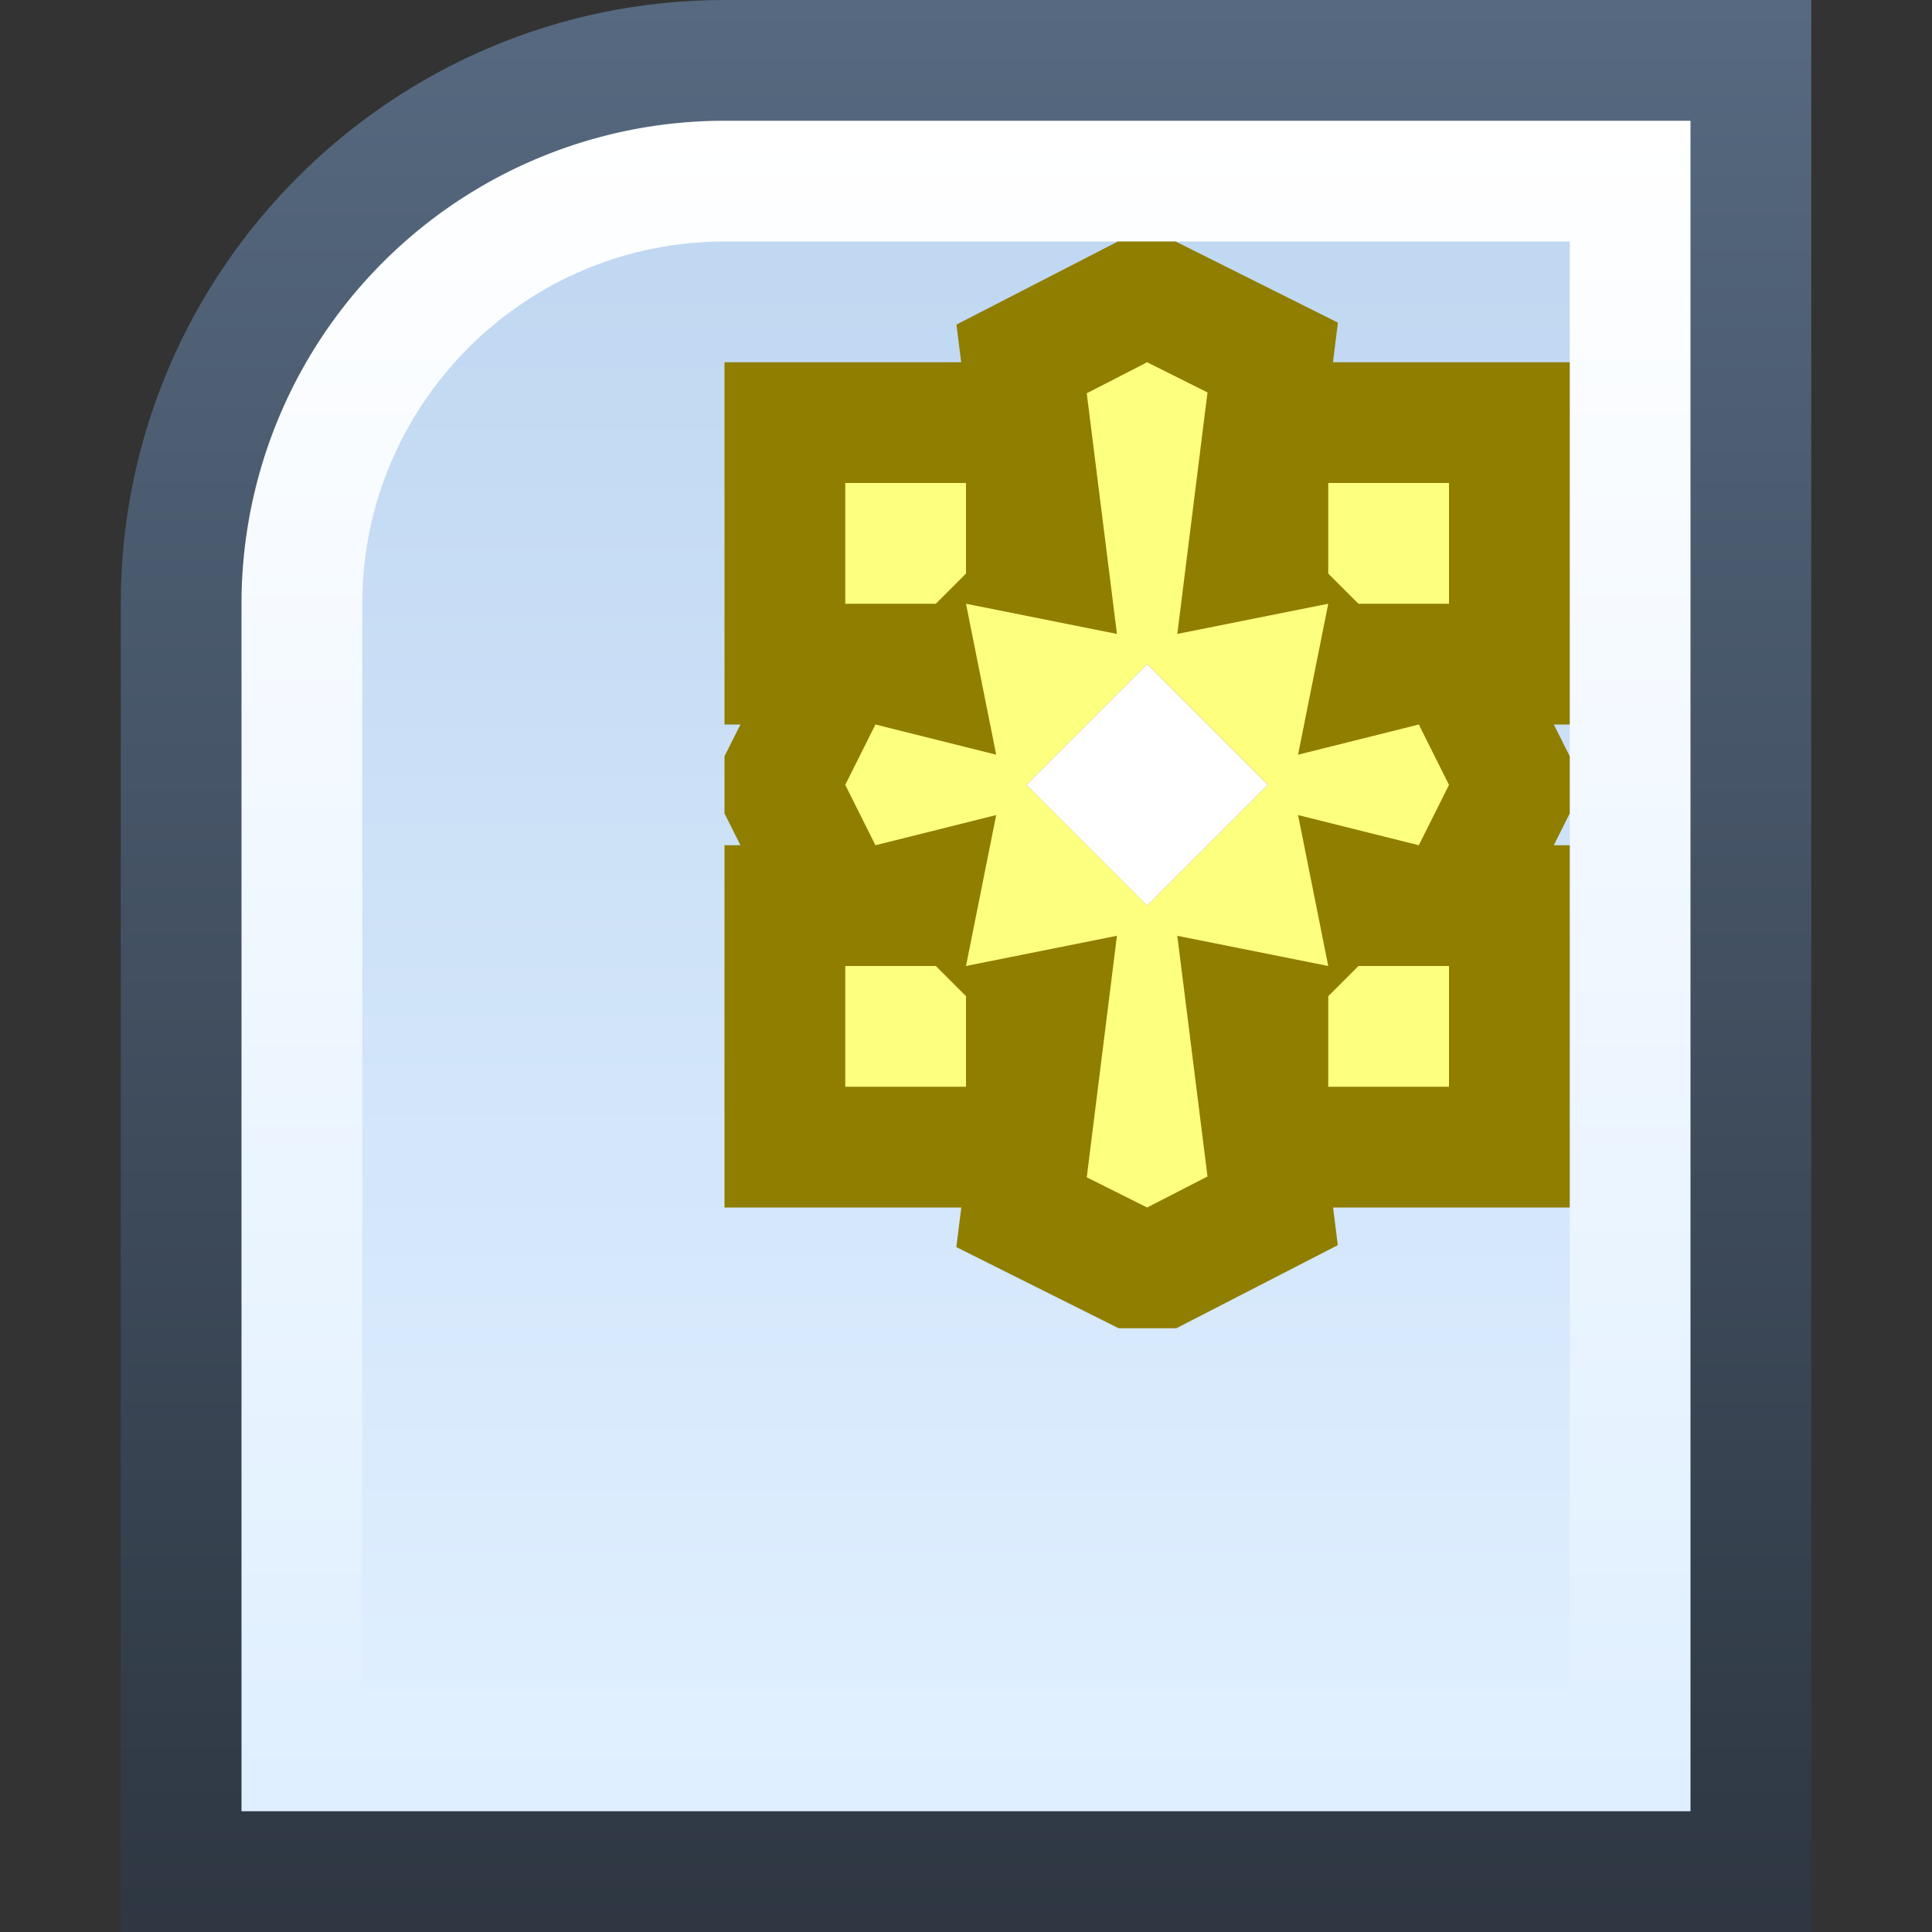 <svg ti:v="1" width="16" height="16" viewBox="0 0 16 16" xmlns="http://www.w3.org/2000/svg" xmlns:ti="urn:schemas-jetbrains-com:tisvg"><rect x="0" y="0" width="16" height="16" fill="#333333" stroke="none"/><rect id="frame" width="16" height="16" fill="none"/><linearGradient id="a" x1=".5" y1=".005" x2=".5" y2="1.01"><stop offset="0" stop-color="#566980"/><stop offset="1" stop-color="#2D3641"/></linearGradient><path fill-rule="evenodd" d="M6 0C3.243 0 1 2.244 1 5v11h14V0H6z" fill="url(#a)"/><linearGradient id="b" x1=".5" y1="0" x2=".5" y2="1"><stop offset="0" stop-color="#FFF"/><stop offset="1" stop-color="#DFEFFF"/></linearGradient><path fill-rule="evenodd" d="M6 1a4 4 0 0 0-4 4v10h12V1H6z" fill="url(#b)"/><linearGradient id="c" x1=".5" y1=".021" x2=".5" y2="1.014"><stop offset="0" stop-color="#C1D8F2"/><stop offset="1" stop-color="#DFEFFF"/></linearGradient><path fill-rule="evenodd" d="M6 2C4.346 2 3 3.346 3 5v9h10V2H6z" fill="url(#c)"/><path fill-rule="evenodd" d="M13 6.736v-.473L12.868 6H13V3h-1.961l.041-.328L9.736 2h-.478l-1.337.688L7.96 3H6v3h.132L6 6.263v.473L6.132 7H6v3h1.961l-.041.328L9.264 11h.478l1.337-.688L11.04 10H13V7h-.132L13 6.736z" fill="#8F7E00"/><path fill-rule="evenodd" d="M9.5 7.5l-1-1 1-1 1 1m1.5 0l-.25-.5-1 .25L11 5l-1.25.25.25-2L9.5 3l-.5.257.25 1.993L8 5l.25 1.25-1-.25-.25.5.25.5 1-.25L8 8l1.25-.25-.25 2 .5.25.5-.257-.25-1.993L11 8l-.25-1.25 1 .25M7 9h1v-.75L7.75 8H7m0-4v1h.75L8 4.75V4m4 5V8h-.75l-.25.25V9m1-5h-1v.75l.25.25H12V4z" fill="#FDFF7F"/><path fill-rule="evenodd" d="M9.5 7.5l-1-1 1-1 1 1-1 1z" fill="#FFF"/></svg>